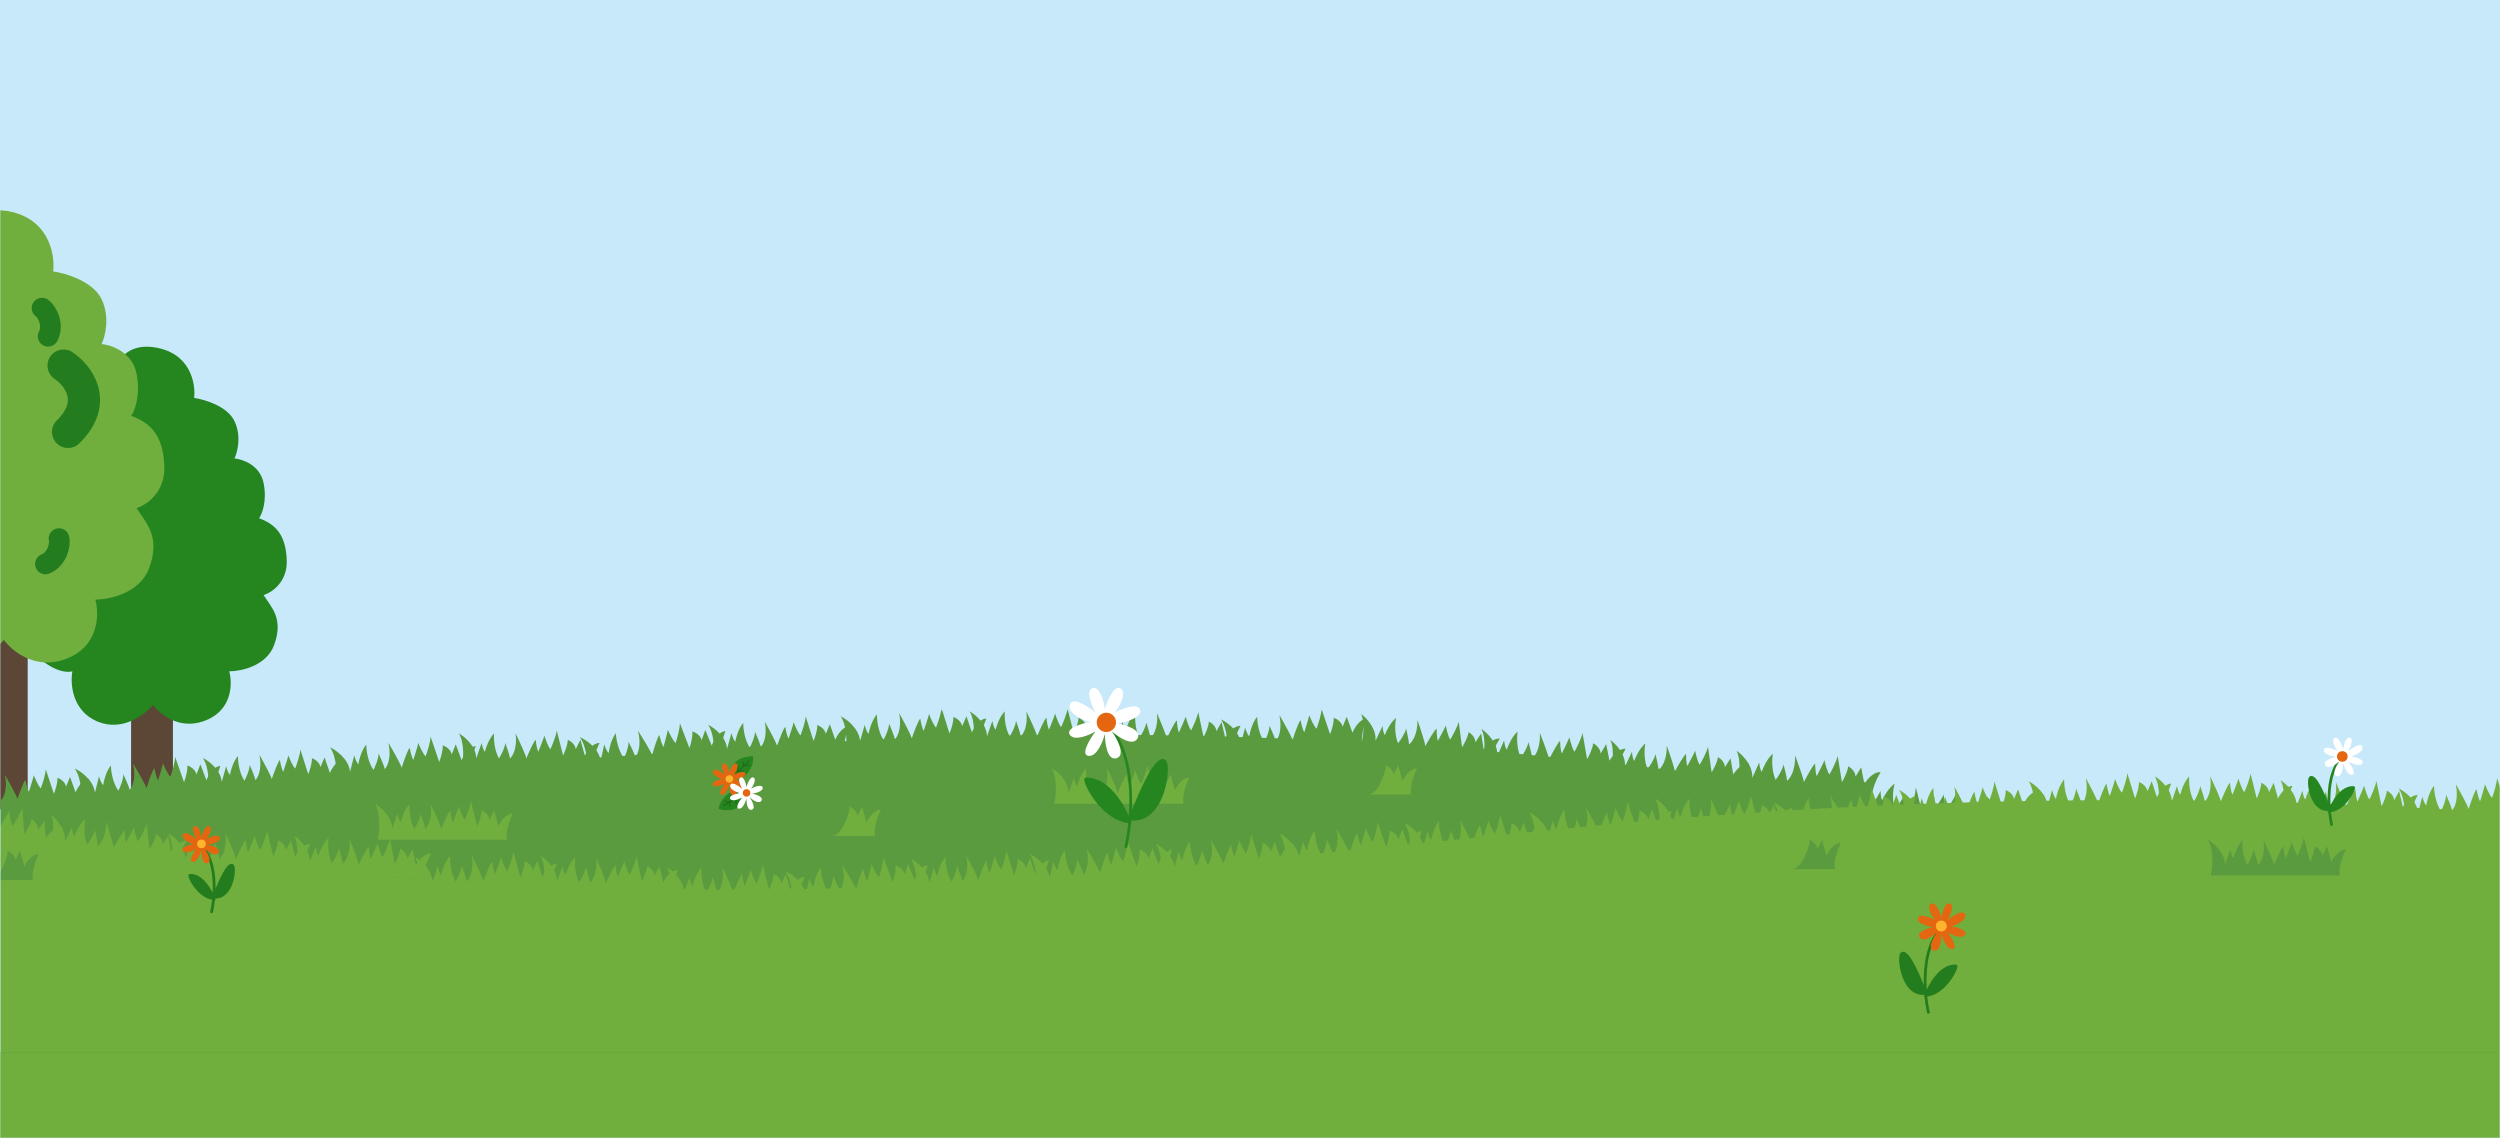 <svg width="905" height="412" viewBox="0 0 905 412" fill="none" xmlns="http://www.w3.org/2000/svg">
<rect x="0" y="0" width="905" height="412" fill="#333333" stroke="none"/>
<g clip-path="url(#clip0_595_5195)">
<rect y="-1" width="4480" height="414" fill="#C7E9FA"/>
<rect x="47.453" y="254.371" width="15.142" height="51.914" fill="#5C4636"/>
<path d="M73.523 261.13C64.654 264.158 57.751 258.426 55.407 255.181C52.433 258.786 44.213 265.023 35.128 261.13C26.043 257.236 25.394 247.43 26.206 243.014C24.223 243.645 18.581 243.122 11.875 235.984C5.169 228.845 10.703 220.031 14.309 216.516C11.965 215.615 7.008 211.649 5.927 202.997C4.845 194.344 11.785 189.117 15.39 187.584C14.218 186.232 12.362 181.798 14.309 174.876C16.255 167.954 22.51 166.044 25.394 165.953C24.223 164.151 22.582 158.923 25.394 152.434C28.206 145.945 36.12 144.142 39.725 144.052C39.364 137.202 41.996 123.935 55.407 125.666C68.818 127.396 70.909 138.644 70.278 144.052C74.064 144.593 82.284 147.026 84.879 152.434C87.475 157.842 85.961 163.7 84.879 165.953C87.854 166.224 94.127 168.387 95.424 174.876C96.722 181.366 94.884 186.052 93.802 187.584C99.48 189.748 103.536 193.263 103.806 202.996C104.023 210.784 98.309 214.533 95.424 215.434C98.399 220.031 102.725 224.087 99.21 233.55C96.398 241.121 87.223 243.014 82.987 243.014C84.068 246.799 84.609 257.344 73.523 261.13Z" fill="#25861F"/>
<mask id="mask0_595_5195" style="mask-type:alpha" maskUnits="userSpaceOnUse" x="0" y="76" width="61" height="218">
<rect y="76" width="60.627" height="217.591" fill="#D9D9D9"/>
</mask>
<g mask="url(#mask0_595_5195)">
<rect x="-8.151" y="230.68" width="18.176" height="62.317" fill="#5C4636"/>
<path d="M23.143 238.794C12.497 242.429 4.21 235.548 1.397 231.654C-2.173 235.981 -12.04 243.468 -22.946 238.794C-33.851 234.12 -34.63 222.349 -33.656 217.048C-36.037 217.805 -42.809 217.178 -50.859 208.609C-58.908 200.041 -52.265 189.46 -47.937 185.24C-50.75 184.158 -56.701 179.398 -57.999 169.012C-59.297 158.626 -50.967 152.351 -46.639 150.511C-48.046 148.889 -50.274 143.566 -47.937 135.257C-45.6 126.948 -38.092 124.654 -34.63 124.546C-36.036 122.382 -38.005 116.107 -34.63 108.317C-31.255 100.528 -21.756 98.364 -17.428 98.256C-17.861 90.033 -14.702 74.108 1.397 76.185C17.496 78.262 20.006 91.764 19.248 98.256C23.792 98.905 33.659 101.826 36.775 108.317C39.891 114.809 38.073 121.841 36.775 124.546C40.345 124.87 47.875 127.467 49.433 135.257C50.991 143.046 48.784 148.672 47.486 150.511C54.302 153.108 59.17 157.327 59.495 169.012C59.755 178.359 52.895 182.86 49.433 183.942C53.004 189.46 58.197 194.328 53.977 205.688C50.602 214.776 39.588 217.048 34.503 217.048C35.801 221.592 36.45 234.25 23.143 238.794Z" fill="#70AE3E"/>
<path d="M23.007 132.336C28.2 135.798 35.795 145.449 24.63 156.354" stroke="#237C1D" stroke-width="11.627" stroke-linecap="round"/>
<path d="M15.217 111.545C17.182 112.897 19.54 117.8 17.417 121.72" stroke="#237C1D" stroke-width="7.474" stroke-linecap="round"/>
<path d="M21.356 194.977C21.96 197.264 20.574 202.518 16.454 204.159" stroke="#237C1D" stroke-width="7.474" stroke-linecap="round"/>
</g>
<mask id="mask1_595_5195" style="mask-type:alpha" maskUnits="userSpaceOnUse" x="0" y="257" width="905" height="155">
<rect y="257" width="905" height="155" fill="#D9D9D9"/>
</mask>
<g mask="url(#mask1_595_5195)">
<mask id="mask2_595_5195" style="mask-type:alpha" maskUnits="userSpaceOnUse" x="0" y="251" width="4480" height="131">
<rect y="251" width="4480" height="131" fill="#D9D9D9"/>
</mask>
<g mask="url(#mask2_595_5195)">
<path d="M-170.398 301.445L274.507 270.202C418.768 260.071 563.731 268.151 705.973 294.251V294.251C863.951 323.238 1025.21 329.983 1185.06 314.291L1337.94 299.283C1462.19 287.085 1587.32 286.548 1711.67 297.681L1988.76 322.487C2103.66 332.773 2219.24 333.099 2334.2 323.46L2687.24 293.859C2789.76 285.263 2892.8 284.59 2995.43 291.848L3684.82 340.6C3782.22 347.487 3880 347.233 3977.36 339.839L4482.89 301.445L4482.89 381.445L-170.398 381.445L-170.398 301.445Z" fill="#5B9B40"/>
<path d="M351.019 257.5C353.25 261.412 352.579 267.728 351.965 270.397L399.823 270.397C399.026 267.789 400.885 263.014 401.914 260.952C399.404 260.952 397.316 263.989 396.586 265.507L394.992 259.801L393.299 263.206C393.1 261.364 391.29 260.169 390.411 259.801C390.411 261.643 389.282 264.372 388.717 265.507L386.427 256.445C386.227 258.325 384.816 261.735 384.136 263.206C383.379 262.477 382.36 259.642 381.945 258.315C381.825 258.967 380.434 262.454 379.753 264.117C379.236 263.196 378.907 260.856 378.807 259.801C378.13 260.262 376.268 264.5 375.421 266.562C375.421 265.718 372.831 260.169 371.537 257.5C372.214 262.832 370.458 265.763 369.495 266.562C369.495 265.833 368.366 262.518 367.802 260.952C367.602 262.908 366.191 265.507 365.511 266.562C363.758 263.493 363.585 259.242 363.718 257.5C361.806 259.571 360.73 262.774 360.431 264.117C359.834 263.656 359.385 261.815 359.236 260.952L357.294 266.562C357.214 262.112 353.077 258.667 351.019 257.5Z" fill="#5B9B40"/>
<path d="M166.134 265.5C168.365 269.412 167.695 275.728 167.08 278.397L214.938 278.397C214.141 275.789 216 271.014 217.03 268.952C214.52 268.952 212.431 271.989 211.701 273.507L210.107 267.801L208.414 271.206C208.215 269.364 206.406 268.169 205.526 267.801C205.526 269.643 204.397 272.372 203.833 273.507L201.542 264.445C201.343 266.325 199.932 269.735 199.251 271.206C198.494 270.477 197.475 267.642 197.06 266.315C196.94 266.967 195.549 270.454 194.869 272.117C194.351 271.196 194.022 268.856 193.923 267.801C193.245 268.262 191.383 272.5 190.536 274.562C190.536 273.718 187.947 268.169 186.652 265.5C187.329 270.832 185.573 273.763 184.61 274.562C184.61 273.833 183.481 270.518 182.917 268.952C182.718 270.908 181.307 273.507 180.626 274.562C178.873 271.493 178.7 267.242 178.833 265.5C176.921 267.571 175.845 270.774 175.546 272.117C174.949 271.656 174.501 269.815 174.351 268.952L172.409 274.562C172.329 270.112 168.193 266.667 166.134 265.5Z" fill="#5B9B40"/>
<path d="M256.374 262.401C258.842 266.179 258.561 272.522 258.113 275.221L305.886 272.492C304.93 269.934 306.492 265.061 307.393 262.944C304.887 263.087 302.99 266.237 302.354 267.795L300.412 262.19L298.931 265.685C298.619 263.858 296.739 262.768 295.838 262.451C295.952 264.289 294.993 267.078 294.499 268.243L291.655 259.328C291.572 261.216 290.373 264.701 289.784 266.207C288.984 265.523 287.792 262.751 287.296 261.45C287.217 262.108 286.043 265.669 285.466 267.367C284.892 266.477 284.42 264.16 284.256 263.113C283.608 263.611 282.009 267.948 281.291 270.055C281.239 269.212 278.313 263.821 276.856 261.23C277.86 266.514 276.287 269.54 275.375 270.393C275.33 269.665 274 266.421 273.34 264.889C273.261 266.854 272.013 269.528 271.398 270.62C269.46 267.657 269.026 263.423 269.051 261.676C267.27 263.853 266.393 267.111 266.177 268.469C265.552 268.043 264.992 266.231 264.789 265.378L263.196 271.088C262.842 266.651 258.501 263.448 256.374 262.401Z" fill="#5B9B40"/>
<path d="M73.448 274.401C75.916 278.179 75.635 284.522 75.186 287.221L122.959 284.492C122.003 281.934 123.566 277.061 124.466 274.944C121.961 275.087 120.063 278.237 119.427 279.795L117.485 274.19L116.005 277.685C115.692 275.858 113.813 274.768 112.912 274.451C113.025 276.289 112.066 279.078 111.573 280.243L108.728 271.328C108.645 273.216 107.446 276.701 106.857 278.207C106.057 277.523 104.865 274.751 104.369 273.45C104.29 274.108 103.116 277.669 102.539 279.367C101.965 278.477 101.493 276.16 101.329 275.113C100.681 275.611 99.083 279.948 98.364 282.055C98.312 281.212 95.386 275.821 93.929 273.23C94.933 278.514 93.361 281.54 92.448 282.393C92.404 281.665 91.073 278.421 90.413 276.889C90.335 278.854 89.086 281.528 88.472 282.62C86.533 279.657 86.099 275.423 86.124 273.676C84.343 275.853 83.466 279.111 83.251 280.469C82.626 280.043 82.065 278.231 81.863 277.378L80.269 283.088C79.916 278.651 75.574 275.448 73.448 274.401Z" fill="#5B9B40"/>
<path d="M304.339 259.278C306.869 263.195 306.544 269.749 306.066 272.536L355.451 269.955C354.477 267.307 356.118 262.279 357.06 260.096C354.47 260.231 352.492 263.477 351.826 265.083L349.85 259.282L348.301 262.886C347.988 260.997 346.051 259.861 345.122 259.529C345.229 261.429 344.223 264.306 343.707 265.508L340.816 256.28C340.719 258.23 339.462 261.826 338.845 263.38C338.021 262.669 336.805 259.798 336.299 258.452C336.214 259.131 334.981 262.804 334.376 264.556C333.788 263.634 333.312 261.238 333.148 260.154C332.476 260.666 330.801 265.14 330.047 267.313C329.998 266.442 327.003 260.856 325.512 258.172C326.521 263.637 324.879 266.756 323.932 267.633C323.889 266.881 322.532 263.521 321.858 261.935C321.766 263.965 320.462 266.722 319.821 267.847C317.833 264.776 317.408 260.398 317.443 258.593C315.591 260.834 314.667 264.197 314.437 265.598C313.793 265.155 313.224 263.28 313.019 262.397L311.341 268.29C311 263.703 306.531 260.371 304.339 259.278Z" fill="#5B9B40"/>
<path d="M119.483 270.524C122.112 274.38 121.956 280.939 121.549 283.737L170.853 279.983C169.811 277.358 171.323 272.293 172.208 270.088C169.623 270.285 167.728 273.577 167.104 275.199L164.98 269.446L163.523 273.086C163.162 271.205 161.197 270.115 160.26 269.805C160.415 271.702 159.484 274.603 158.998 275.816L155.871 266.66C155.825 268.612 154.66 272.236 154.083 273.804C153.242 273.113 151.952 270.272 151.412 268.938C151.344 269.619 150.206 273.321 149.646 275.087C149.034 274.179 148.498 271.794 148.306 270.715C147.647 271.243 146.087 275.755 145.389 277.946C145.318 277.076 142.18 271.563 140.62 268.915C141.769 274.354 140.208 277.512 139.284 278.41C139.222 277.66 137.779 274.333 137.065 272.764C137.025 274.795 135.791 277.583 135.179 278.723C133.114 275.699 132.576 271.333 132.566 269.528C130.771 271.812 129.934 275.196 129.739 276.602C129.085 276.175 128.467 274.313 128.24 273.436L126.714 279.367C126.255 274.79 121.702 271.565 119.483 270.524Z" fill="#5B9B40"/>
<path d="M209.887 266.837C212.653 270.603 212.733 277.163 212.426 279.973L261.566 274.581C260.431 271.992 261.759 266.879 262.565 264.647C259.988 264.929 258.213 268.283 257.648 269.924L255.318 264.245L253.993 267.931C253.565 266.063 251.562 265.04 250.614 264.761C250.837 266.652 250.01 269.582 249.569 270.81L246.115 261.764C246.139 263.716 245.105 267.377 244.585 268.964C243.719 268.301 242.328 265.504 241.74 264.189C241.697 264.872 240.692 268.61 240.196 270.393C239.552 269.506 238.93 267.141 238.699 266.069C238.06 266.618 236.663 271.18 236.044 273.392C235.942 272.525 232.608 267.12 230.954 264.525C232.298 269.923 230.851 273.131 229.959 274.06C229.871 273.311 228.309 270.035 227.539 268.49C227.572 270.521 226.439 273.349 225.869 274.508C223.696 271.555 223.002 267.21 222.926 265.406C221.214 267.748 220.499 271.158 220.356 272.57C219.686 272.165 219.002 270.325 218.744 269.456L217.431 275.434C216.809 270.875 212.142 267.803 209.887 266.837Z" fill="#5B9B40"/>
<path d="M27.051 278.195C29.719 282.026 29.628 288.587 29.25 291.388L78.513 287.176C77.446 284.561 78.906 279.482 79.77 277.269C77.186 277.49 75.325 280.799 74.717 282.427L72.535 276.694L71.115 280.347C70.735 278.469 68.759 277.398 67.819 277.097C67.993 278.992 67.091 281.901 66.617 283.119L63.399 273.993C63.372 275.945 62.244 279.58 61.683 281.153C60.834 280.47 59.516 277.641 58.963 276.312C58.902 276.994 57.801 280.706 57.258 282.477C56.638 281.575 56.077 279.195 55.874 278.118C55.221 278.652 53.706 283.179 53.03 285.375C52.95 284.507 49.758 279.023 48.171 276.389C49.375 281.818 47.845 284.99 46.93 285.897C46.861 285.147 45.384 281.834 44.654 280.271C44.635 282.303 43.429 285.102 42.829 286.248C40.733 283.243 40.152 278.882 40.123 277.077C38.351 279.378 37.548 282.769 37.368 284.178C36.709 283.756 36.073 281.901 35.837 281.025L34.37 286.971C33.866 282.398 29.28 279.215 27.051 278.195Z" fill="#5B9B40"/>
<path d="M-18.676 281.861C-16.171 285.617 -16.39 291.962 -16.812 294.665L30.933 291.502C29.952 288.952 31.466 284.065 32.346 281.94C29.842 282.106 27.975 285.274 27.355 286.837L25.358 281.25L23.911 284.758C23.581 282.934 21.691 281.861 20.787 281.553C20.918 283.39 19.987 286.188 19.505 287.357L16.573 278.468C16.508 280.356 15.344 283.852 14.77 285.364C13.963 284.687 12.744 281.926 12.235 280.63C12.162 281.288 11.023 284.859 10.463 286.562C9.88 285.678 9.386 283.366 9.211 282.32C8.568 282.824 7.012 287.175 6.315 289.288C6.255 288.446 3.275 283.082 1.793 280.505C2.849 285.779 1.306 288.819 0.403 289.68C0.351 288.953 -1.012 285.721 -1.687 284.195C-1.746 286.16 -2.968 288.846 -3.572 289.943C-5.54 286.998 -6.015 282.768 -6.007 281.021C-7.767 283.214 -8.612 286.48 -8.814 287.84C-9.443 287.42 -10.021 285.613 -10.232 284.762L-11.77 290.486C-12.166 286.053 -16.539 282.889 -18.676 281.861Z" fill="#5B9B40"/>
<path d="M766.042 295.49C767.763 299.635 766.3 305.825 765.353 308.403L812.856 314.002C812.394 311.32 814.843 306.798 816.124 304.872C813.633 304.578 811.177 307.348 810.26 308.769L809.399 302.92L807.289 306.1C807.323 304.25 805.678 302.851 804.851 302.384C804.619 304.211 803.154 306.788 802.45 307.849L801.32 298.586C800.885 300.428 799.054 303.649 798.193 305.028C797.534 304.216 796.88 301.283 796.636 299.918C796.435 300.551 794.614 303.85 793.728 305.42C793.331 304.445 793.3 302.085 793.334 301.026C792.604 301.404 790.22 305.393 789.119 307.34C789.226 306.502 787.356 300.692 786.408 297.891C786.407 303.262 784.294 305.966 783.237 306.647C783.329 305.923 782.627 302.501 782.265 300.88C781.82 302.799 780.091 305.213 779.283 306.18C777.93 302.93 778.295 298.69 778.647 296.976C776.487 298.808 775.015 301.861 774.549 303.159C774.014 302.632 773.802 300.752 773.762 299.878L771.127 305.219C771.609 300.793 767.938 296.889 766.042 295.49Z" fill="#5B9B40"/>
<path d="M856.006 302.975C857.978 307.014 856.899 313.277 856.113 315.904L903.877 318.784C903.251 316.133 905.416 311.479 906.577 309.483C904.072 309.332 901.791 312.237 900.963 313.708L899.743 307.918L897.833 311.214C897.753 309.364 896.025 308.062 895.171 307.642C895.051 309.48 893.747 312.136 893.11 313.235L891.413 304.053C891.092 305.917 889.462 309.236 888.687 310.662C887.979 309.889 887.146 306.998 886.818 305.649C886.656 306.293 885.042 309.69 884.254 311.308C883.797 310.358 883.621 308.003 883.59 306.944C882.884 307.363 880.75 311.481 879.771 313.487C879.826 312.645 877.602 306.951 876.483 304.209C876.813 309.571 874.87 312.391 873.857 313.131C873.904 312.403 872.993 309.027 872.531 307.43C872.205 309.37 870.628 311.879 869.881 312.891C868.33 309.723 868.434 305.47 868.68 303.739C866.637 305.691 865.355 308.823 864.97 310.145C864.403 309.649 864.076 307.785 863.982 306.914L861.68 312.396C861.889 307.951 857.984 304.263 856.006 302.975Z" fill="#5B9B40"/>
<path d="M673.351 281.481C674.812 285.717 672.968 291.812 671.864 294.331L718.936 302.645C718.641 299.941 721.365 295.567 722.764 293.718C720.295 293.282 717.672 295.906 716.669 297.272L716.171 291.384L713.867 294.438C714.016 292.592 712.461 291.102 711.664 290.588C711.319 292.398 709.697 294.887 708.93 295.905L708.375 286.594C707.827 288.408 705.8 291.518 704.855 292.846C704.247 291.997 703.775 289.032 703.616 287.655C703.376 288.276 701.354 291.464 700.373 292.98C700.036 291.985 700.152 289.627 700.251 288.572C699.499 288.907 696.873 292.752 695.654 294.633C695.812 293.803 694.305 287.895 693.531 285.045C693.198 290.407 690.922 292.985 689.825 293.603C689.961 292.887 689.472 289.43 689.211 287.792C688.648 289.681 686.773 291.992 685.906 292.911C684.757 289.589 685.384 285.377 685.841 283.687C683.572 285.392 681.914 288.355 681.368 289.624C680.867 289.067 680.771 287.178 680.786 286.304L677.824 291.484C678.58 287.094 675.157 282.986 673.351 281.481Z" fill="#5B9B40"/>
<path d="M900.503 310.498C902.888 314.498 902.324 321.037 901.744 323.806L951.193 322.901C950.316 320.221 952.14 315.251 953.161 313.102C950.568 313.149 948.472 316.326 947.748 317.909L945.985 312.044L944.305 315.593C944.062 313.695 942.168 312.494 941.251 312.13C941.289 314.033 940.178 316.875 939.618 318.058L937.066 308.738C936.899 310.684 935.511 314.234 934.838 315.767C934.04 315.028 932.929 312.118 932.474 310.755C932.363 311.431 930.997 315.06 930.328 316.791C929.774 315.849 929.387 313.438 929.262 312.35C928.572 312.838 926.734 317.253 925.901 319.399C925.884 318.527 923.095 312.843 921.703 310.11C922.511 315.606 920.757 318.667 919.778 319.511C919.763 318.758 918.529 315.355 917.914 313.747C917.748 315.772 916.343 318.484 915.662 319.587C913.788 316.449 913.523 312.06 913.624 310.258C911.691 312.434 910.645 315.764 910.363 317.156C909.736 316.692 909.236 314.798 909.064 313.909L907.171 319.742C906.998 315.147 902.654 311.665 900.503 310.498Z" fill="#5B9B40"/>
<path d="M719.018 288.283C720.617 292.631 718.841 298.965 717.753 301.589L766.565 309.259C766.203 306.471 768.925 301.899 770.331 299.961C767.771 299.559 765.116 302.321 764.109 303.752L763.47 297.678L761.154 300.878C761.27 298.969 759.631 297.459 758.797 296.944C758.479 298.821 756.855 301.425 756.084 302.491L755.314 292.882C754.786 294.767 752.757 298.019 751.809 299.41C751.162 298.545 750.613 295.49 750.419 294.071C750.185 294.717 748.163 298.05 747.181 299.637C746.812 298.615 746.882 296.176 746.962 295.084C746.192 295.445 743.559 299.469 742.339 301.436C742.485 300.575 740.804 294.501 739.944 291.571C739.713 297.118 737.415 299.826 736.295 300.486C736.421 299.743 735.843 296.181 735.538 294.494C734.997 296.457 733.108 298.881 732.232 299.848C730.974 296.437 731.533 292.074 731.97 290.318C729.661 292.124 728.01 295.218 727.474 296.54C726.944 295.975 726.805 294.025 726.802 293.121L723.851 298.531C724.539 293.98 720.916 289.803 719.018 288.283Z" fill="#5B9B40"/>
<path d="M809.302 301.938C811.573 305.999 810.823 312.521 810.164 315.274L859.621 315.671C858.821 312.969 860.785 308.049 861.867 305.927C859.273 305.906 857.088 309.027 856.319 310.59L854.724 304.681L852.943 308.184C852.754 306.28 850.895 305.03 849.989 304.643C849.972 306.545 848.781 309.357 848.188 310.525L845.902 301.141C845.679 303.082 844.191 306.595 843.474 308.108C842.698 307.349 841.67 304.411 841.253 303.036C841.124 303.709 839.655 307.301 838.937 309.013C838.41 308.058 838.091 305.637 837.998 304.546C837.294 305.016 835.331 309.381 834.438 311.504C834.446 310.632 831.819 304.877 830.505 302.108C831.157 307.623 829.316 310.637 828.314 311.455C828.32 310.702 827.184 307.267 826.614 305.644C826.391 307.664 824.91 310.338 824.197 311.422C822.413 308.237 822.272 303.842 822.425 302.043C820.43 304.168 819.29 307.468 818.969 308.853C818.356 308.373 817.909 306.466 817.763 305.573L815.705 311.354C815.663 306.755 811.419 303.16 809.302 301.938Z" fill="#5B9B40"/>
<path d="M628.665 271.784C630.616 275.996 629.365 282.446 628.496 285.144L677.785 289.077C677.195 286.325 679.534 281.56 680.776 279.521C678.191 279.315 675.771 282.271 674.885 283.774L673.749 277.767L671.703 281.134C671.662 279.221 669.904 277.842 669.03 277.391C668.867 279.287 667.463 282.005 666.781 283.128L665.225 273.607C664.853 275.526 663.098 278.923 662.266 280.381C661.551 279.568 660.753 276.565 660.443 275.164C660.262 275.826 658.52 279.303 657.672 280.959C657.22 279.968 657.089 277.532 657.08 276.437C656.342 276.856 654.048 281.068 652.993 283.121C653.068 282.252 650.893 276.325 649.796 273.47C650.021 279.016 647.952 281.891 646.89 282.634C646.954 281.884 646.086 278.377 645.643 276.718C645.265 278.716 643.581 281.277 642.787 282.307C641.253 279.003 641.452 274.61 641.744 272.827C639.59 274.803 638.199 278.013 637.772 279.371C637.197 278.848 636.899 276.915 636.821 276.014L634.324 281.632C634.636 277.043 630.681 273.154 628.665 271.784Z" fill="#5B9B40"/>
<path d="M582.959 267.895C584.762 272.007 583.423 278.223 582.529 280.818L630.135 285.534C629.619 282.861 631.977 278.294 633.22 276.345C630.723 276.098 628.323 278.912 627.435 280.351L626.456 274.518L624.41 277.737C624.407 275.886 622.735 274.519 621.899 274.067C621.703 275.898 620.29 278.502 619.608 279.575L618.292 270.335C617.894 272.185 616.128 275.439 615.295 276.834C614.619 276.035 613.907 273.114 613.635 271.754C613.447 272.391 611.692 275.722 610.839 277.309C610.421 276.342 610.343 273.982 610.356 272.923C609.634 273.314 607.33 277.347 606.269 279.314C606.359 278.475 604.373 272.7 603.368 269.917C603.475 275.287 601.416 278.03 600.374 278.73C600.451 278.005 599.681 274.597 599.286 272.983C598.88 274.909 597.2 277.355 596.411 278.337C594.993 275.112 595.274 270.866 595.591 269.147C593.468 271.018 592.058 274.098 591.618 275.404C591.072 274.888 590.822 273.012 590.765 272.139L588.237 277.527C588.631 273.094 584.882 269.258 582.959 267.895Z" fill="#5B9B40"/>
<path d="M536.283 263.87C538.282 268.063 537.104 274.525 536.265 277.232L585.595 280.651C584.975 277.906 587.259 273.116 588.479 271.065C585.892 270.885 583.505 273.866 582.635 275.379L581.432 269.384L579.425 272.772C579.361 270.86 577.588 269.498 576.71 269.057C576.568 270.954 575.194 273.688 574.525 274.817L572.862 265.313C572.512 267.236 570.794 270.65 569.98 272.117C569.256 271.312 568.423 268.317 568.098 266.92C567.924 267.583 566.222 271.079 565.392 272.743C564.929 271.757 564.771 269.322 564.749 268.228C564.016 268.654 561.769 272.89 560.738 274.954C560.803 274.084 558.561 268.18 557.432 265.336C557.72 270.88 555.683 273.776 554.629 274.531C554.685 273.78 553.777 270.282 553.316 268.628C552.96 270.63 551.306 273.208 550.523 274.246C548.952 270.958 549.102 266.564 549.373 264.778C547.242 266.776 545.887 270 545.475 271.363C544.895 270.846 544.575 268.916 544.487 268.016L542.053 273.659C542.314 269.067 538.315 265.22 536.283 263.87Z" fill="#5B9B40"/>
<path d="M398.334 257.474C400.409 261.465 399.491 267.752 398.772 270.396L446.595 272.14C445.902 269.505 447.947 264.801 449.057 262.778C446.549 262.687 444.342 265.645 443.553 267.135L442.185 261.376L440.359 264.716C440.232 262.869 438.471 261.608 437.606 261.209C437.534 263.049 436.299 265.735 435.69 266.849L433.757 257.71C433.484 259.581 431.94 262.938 431.202 264.382C430.475 263.626 429.568 260.756 429.205 259.415C429.06 260.063 427.533 263.497 426.787 265.133C426.306 264.194 426.069 261.844 426.011 260.786C425.317 261.222 423.289 265.389 422.362 267.418C422.395 266.575 420.025 260.936 418.836 258.222C419.304 263.574 417.433 266.439 416.44 267.202C416.468 266.474 415.471 263.121 414.968 261.535C414.692 263.483 413.18 266.028 412.459 267.057C410.828 263.927 410.822 259.673 411.023 257.937C409.031 259.937 407.83 263.098 407.479 264.429C406.9 263.947 406.524 262.091 406.409 261.223L404.248 266.758C404.343 262.309 400.345 258.715 398.334 257.474Z" fill="#5B9B40"/>
<path d="M492.738 258.492C494.501 262.619 493.102 268.824 492.182 271.41L539.739 276.559C539.25 273.881 541.652 269.336 542.914 267.398C540.42 267.128 537.992 269.921 537.09 271.351L536.169 265.51L534.091 268.71C534.107 266.859 532.448 265.477 531.616 265.017C531.402 266.846 529.964 269.437 529.271 270.504L528.047 261.253C527.631 263.099 525.832 266.337 524.985 267.724C524.318 266.919 523.634 263.992 523.376 262.629C523.181 263.264 521.394 266.58 520.525 268.158C520.117 267.188 520.062 264.827 520.085 263.768C519.359 264.153 517.016 268.164 515.936 270.122C516.033 269.283 514.104 263.491 513.127 260.699C513.182 266.07 511.096 268.794 510.047 269.484C510.131 268.76 509.394 265.345 509.015 263.728C508.59 265.65 506.886 268.081 506.087 269.056C504.702 265.818 505.024 261.575 505.358 259.858C503.217 261.71 501.776 264.777 501.324 266.079C500.783 265.558 500.551 263.68 500.503 262.806L497.922 268.172C498.359 263.742 494.648 259.872 492.738 258.492Z" fill="#5B9B40"/>
<path d="M442.003 260.405C444.619 264.269 444.44 270.828 444.024 273.625L493.34 270.027C492.308 267.399 493.836 262.338 494.729 260.136C492.143 260.325 490.237 263.611 489.608 265.23L487.503 259.471L486.034 263.106C485.68 261.224 483.718 260.128 482.782 259.815C482.931 261.712 481.989 264.61 481.5 265.822L478.404 256.656C478.351 258.608 477.174 262.229 476.592 263.795C475.753 263.101 474.472 260.256 473.937 258.92C473.867 259.601 472.716 263.299 472.15 265.063C471.541 264.153 471.013 261.767 470.825 260.688C470.164 261.213 468.588 265.72 467.883 267.909C467.815 267.039 464.696 261.516 463.146 258.863C464.276 264.306 462.704 267.458 461.776 268.354C461.717 267.603 460.285 264.272 459.577 262.701C459.53 264.732 458.287 267.516 457.671 268.654C455.616 265.623 455.093 261.256 455.089 259.451C453.286 261.729 452.437 265.11 452.238 266.516C451.585 266.086 450.974 264.223 450.75 263.345L449.204 269.271C448.761 264.692 444.218 261.453 442.003 260.405Z" fill="#5B9B40"/>
<path d="M-897.549 300.998L-462.437 269.764C-321.252 259.629 -179.35 267.708 -40.228 293.802V293.802C114.289 322.784 272.155 329.528 428.58 313.831L569.843 299.655C696.818 286.913 824.721 286.353 951.803 297.982L1207.14 321.348C1324.56 332.094 1442.71 332.434 1560.19 322.364L1891.25 293.99C1996.03 285.009 2101.35 284.307 2206.24 291.889L2867.48 339.689C2967.03 346.885 3066.98 346.619 3166.49 338.894L3654.62 300.998L4556 339.998L4556 380.998L3654.62 380.998L-897.549 380.998L-897.549 300.998Z" fill="#70AE3E"/>
<path d="M780.049 281.053C782.231 284.965 781.575 291.281 780.974 293.95L827.792 293.95C827.013 291.342 828.831 286.567 829.838 284.505C827.383 284.505 825.34 287.541 824.625 289.06L823.066 283.354L821.41 286.758C821.215 284.917 819.445 283.722 818.584 283.354C818.584 285.195 817.48 287.925 816.928 289.06L814.687 279.998C814.492 281.877 813.112 285.288 812.446 286.758C811.706 286.03 810.708 283.194 810.302 281.868C810.186 282.52 808.825 286.007 808.159 287.669C807.652 286.749 807.331 284.409 807.233 283.354C806.571 283.814 804.749 288.053 803.92 290.114C803.92 289.271 801.387 283.722 800.12 281.053C800.783 286.384 799.065 289.315 798.123 290.114C798.123 289.386 797.019 286.071 796.467 284.505C796.272 286.461 794.891 289.06 794.226 290.114C792.511 287.046 792.342 282.795 792.472 281.053C790.601 283.124 789.549 286.327 789.256 287.669C788.672 287.209 788.233 285.368 788.087 284.505L786.187 290.114C786.109 285.665 782.062 282.22 780.049 281.053Z" fill="#70AE3E"/>
<path d="M599.181 289.053C601.364 292.965 600.708 299.281 600.107 301.95L646.924 301.95C646.145 299.342 647.964 294.567 648.971 292.505C646.515 292.505 644.472 295.541 643.758 297.06L642.199 291.354L640.542 294.758C640.348 292.917 638.577 291.722 637.717 291.354C637.717 293.195 636.613 295.925 636.06 297.06L633.819 287.998C633.624 289.877 632.244 293.288 631.578 294.758C630.838 294.03 629.841 291.194 629.435 289.868C629.318 290.52 627.957 294.007 627.291 295.669C626.785 294.749 626.463 292.409 626.366 291.354C625.703 291.814 623.881 296.053 623.053 298.114C623.053 297.271 620.519 291.722 619.253 289.053C619.915 294.384 618.197 297.315 617.255 298.114C617.255 297.386 616.151 294.071 615.599 292.505C615.404 294.461 614.024 297.06 613.358 298.114C611.643 295.046 611.474 290.795 611.604 289.053C609.733 291.124 608.681 294.327 608.389 295.669C607.804 295.209 607.366 293.368 607.22 292.505L605.32 298.114C605.242 293.665 601.195 290.22 599.181 289.053Z" fill="#70AE3E"/>
<path d="M687.46 285.953C689.875 289.732 689.6 296.075 689.161 298.774L735.896 296.044C734.961 293.486 736.489 288.613 737.37 286.497C734.919 286.64 733.063 289.79 732.441 291.347L730.541 285.743L729.093 289.237C728.787 287.411 726.948 286.321 726.067 286.004C726.178 287.842 725.24 290.631 724.757 291.796L721.974 282.881C721.893 284.768 720.72 288.253 720.144 289.76C719.361 289.076 718.195 286.304 717.71 285.003C717.633 285.661 716.484 289.221 715.919 290.919C715.358 290.03 714.896 287.713 714.736 286.666C714.102 287.164 712.538 291.501 711.836 293.607C711.785 292.765 708.922 287.374 707.497 284.783C708.479 290.067 706.941 293.093 706.048 293.945C706.005 293.218 704.703 289.973 704.057 288.442C703.98 290.406 702.759 293.081 702.158 294.173C700.261 291.209 699.837 286.976 699.862 285.229C698.119 287.406 697.261 290.664 697.05 292.021C696.439 291.596 695.89 289.784 695.693 288.931L694.134 294.641C693.788 290.204 689.541 287.001 687.46 285.953Z" fill="#70AE3E"/>
<path d="M508.509 297.953C510.923 301.732 510.648 308.075 510.209 310.774L556.945 308.044C556.009 305.486 557.538 300.613 558.419 298.497C555.967 298.64 554.111 301.79 553.489 303.347L551.589 297.743L550.141 301.237C549.835 299.411 547.997 298.321 547.115 298.004C547.226 299.842 546.288 302.631 545.805 303.796L543.023 294.881C542.941 296.768 541.769 300.253 541.193 301.76C540.409 301.076 539.243 298.304 538.758 297.003C538.681 297.661 537.532 301.221 536.968 302.919C536.407 302.03 535.945 299.713 535.784 298.666C535.15 299.164 533.587 303.501 532.884 305.607C532.833 304.765 529.97 299.374 528.545 296.783C529.528 302.067 527.989 305.093 527.097 305.945C527.053 305.218 525.751 301.973 525.106 300.442C525.029 302.406 523.807 305.081 523.206 306.173C521.31 303.209 520.885 298.976 520.91 297.229C519.167 299.406 518.31 302.664 518.099 304.021C517.487 303.596 516.939 301.784 516.741 300.931L515.182 306.641C514.836 302.204 510.589 299.001 508.509 297.953Z" fill="#70AE3E"/>
<path d="M734.384 282.831C736.859 286.748 736.541 293.301 736.073 296.089L784.385 293.508C783.432 290.86 785.037 285.832 785.959 283.649C783.425 283.784 781.49 287.03 780.839 288.636L778.906 282.834L777.39 286.439C777.084 284.549 775.189 283.413 774.28 283.082C774.385 284.981 773.401 287.859 772.896 289.06L770.068 279.833C769.973 281.783 768.743 285.379 768.14 286.933C767.334 286.221 766.144 283.351 765.649 282.004C765.566 282.684 764.36 286.357 763.768 288.109C763.192 287.187 762.727 284.79 762.567 283.707C761.909 284.219 760.27 288.693 759.533 290.866C759.485 289.995 756.555 284.409 755.096 281.724C756.083 287.19 754.477 290.309 753.551 291.185C753.509 290.433 752.181 287.074 751.522 285.488C751.432 287.517 750.156 290.275 749.529 291.4C747.585 288.328 747.168 283.951 747.203 282.146C745.391 284.386 744.487 287.749 744.262 289.151C743.632 288.708 743.075 286.832 742.875 285.95L741.234 291.843C740.9 287.256 736.528 283.924 734.384 282.831Z" fill="#70AE3E"/>
<path d="M553.543 294.077C556.115 297.932 555.962 304.492 555.564 307.29L603.797 303.536C602.778 300.911 604.256 295.846 605.123 293.641C602.593 293.838 600.74 297.13 600.13 298.751L598.051 292.999L596.627 296.638C596.273 294.757 594.351 293.668 593.434 293.358C593.586 295.255 592.674 298.155 592.2 299.369L589.141 290.213C589.095 292.165 587.956 295.789 587.392 297.357C586.568 296.666 585.306 293.825 584.778 292.491C584.712 293.172 583.599 296.874 583.05 298.639C582.452 297.732 581.927 295.347 581.739 294.268C581.095 294.795 579.569 299.308 578.886 301.498C578.816 300.629 575.747 295.116 574.221 292.468C575.345 297.907 573.818 301.064 572.914 301.963C572.853 301.212 571.441 297.886 570.743 296.317C570.704 298.348 569.497 301.136 568.898 302.276C566.878 299.252 566.352 294.886 566.341 293.081C564.586 295.365 563.767 298.749 563.577 300.155C562.936 299.728 562.332 297.866 562.11 296.989L560.617 302.92C560.168 298.343 555.714 295.117 553.543 294.077Z" fill="#70AE3E"/>
<path d="M641.983 290.39C644.689 294.155 644.767 300.716 644.467 303.526L692.539 298.133C691.428 295.545 692.728 290.432 693.517 288.199C690.996 288.482 689.259 291.835 688.706 293.477L686.427 287.798L685.131 291.484C684.712 289.616 682.752 288.592 681.825 288.314C682.044 290.205 681.234 293.135 680.802 294.363L677.424 285.317C677.447 287.269 676.435 290.93 675.927 292.516C675.08 291.853 673.719 289.057 673.144 287.742C673.101 288.425 672.119 292.162 671.633 293.946C671.003 293.059 670.395 290.693 670.169 289.622C669.544 290.17 668.177 294.732 667.572 296.945C667.471 296.078 664.21 290.672 662.592 288.078C663.907 293.476 662.491 296.683 661.619 297.612C661.532 296.864 660.004 293.588 659.251 292.043C659.284 294.074 658.175 296.901 657.617 298.061C655.491 295.108 654.812 290.762 654.739 288.959C653.064 291.301 652.364 294.711 652.224 296.123C651.569 295.718 650.9 293.878 650.647 293.008L649.363 298.987C648.754 294.428 644.189 291.356 641.983 290.39Z" fill="#70AE3E"/>
<path d="M463.12 301.748C465.731 305.579 465.642 312.139 465.271 314.941L513.465 310.729C512.42 308.114 513.849 303.034 514.694 300.822C512.166 301.043 510.345 304.352 509.751 305.979L507.616 300.246L506.227 303.9C505.856 302.022 503.922 300.951 503.002 300.65C503.173 302.545 502.29 305.454 501.827 306.672L498.679 297.546C498.653 299.498 497.549 303.133 497 304.706C496.17 304.023 494.88 301.194 494.339 299.865C494.279 300.547 493.202 304.259 492.671 306.03C492.064 305.128 491.516 302.748 491.318 301.671C490.678 302.204 489.196 306.731 488.535 308.928C488.457 308.059 485.334 302.575 483.782 299.942C484.959 305.371 483.463 308.542 482.568 309.45C482.5 308.699 481.055 305.387 480.341 303.824C480.323 305.855 479.143 308.655 478.556 309.8C476.505 306.796 475.937 302.435 475.909 300.63C474.175 302.931 473.389 306.322 473.213 307.73C472.569 307.309 471.946 305.453 471.716 304.578L470.281 310.524C469.787 305.95 465.302 302.768 463.12 301.748Z" fill="#70AE3E"/>
<path d="M418.387 305.414C420.837 309.169 420.623 315.515 420.21 318.218L466.917 315.054C465.957 312.505 467.439 307.618 468.299 305.493C465.85 305.659 464.024 308.826 463.417 310.389L461.463 304.803L460.048 308.311C459.725 306.487 457.876 305.414 456.992 305.106C457.12 306.942 456.209 309.74 455.737 310.91L452.869 302.021C452.806 303.909 451.667 307.405 451.105 308.917C450.316 308.239 449.123 305.478 448.626 304.182C448.555 304.841 447.44 308.412 446.892 310.115C446.322 309.231 445.838 306.918 445.667 305.873C445.039 306.377 443.516 310.728 442.834 312.841C442.775 311.999 439.861 306.634 438.411 304.057C439.444 309.332 437.934 312.372 437.05 313.233C437 312.506 435.667 309.273 435.007 307.748C434.949 309.713 433.753 312.399 433.162 313.496C431.237 310.551 430.772 306.321 430.78 304.574C429.058 306.767 428.232 310.033 428.034 311.392C427.419 310.973 426.853 309.165 426.647 308.314L425.143 314.039C424.755 309.606 420.477 306.441 418.387 305.414Z" fill="#70AE3E"/>
<path d="M372.698 309.108C375.35 312.911 375.334 319.472 374.994 322.277L423.138 317.552C422.065 314.949 423.438 309.854 424.258 307.633C421.733 307.881 419.949 311.209 419.372 312.843L417.175 307.133L415.826 310.801C415.434 308.927 413.489 307.876 412.566 307.585C412.758 309.479 411.907 312.397 411.457 313.62L408.208 304.527C408.204 306.48 407.14 310.126 406.608 311.705C405.771 311.031 404.45 308.216 403.894 306.893C403.842 307.575 402.806 311.299 402.294 313.075C401.677 312.179 401.103 309.806 400.893 308.731C400.26 309.271 398.828 313.814 398.191 316.017C398.103 315.149 394.919 309.699 393.339 307.082C394.576 312.498 393.114 315.686 392.229 316.602C392.153 315.853 390.672 312.556 389.941 311.001C389.945 313.032 388.796 315.844 388.221 316.996C386.138 314.013 385.521 309.659 385.473 307.854C383.765 310.173 383.017 313.573 382.856 314.983C382.207 314.568 381.564 312.719 381.324 311.847L379.955 317.807C379.411 313.239 374.891 310.105 372.698 309.108Z" fill="#70AE3E"/>
<path d="M241.51 314.053C243.693 317.965 243.037 324.281 242.436 326.95L289.254 326.95C288.474 324.342 290.293 319.567 291.3 317.505C288.844 317.505 286.801 320.541 286.087 322.06L284.528 316.354L282.871 319.758C282.677 317.917 280.907 316.722 280.046 316.354C280.046 318.195 278.942 320.925 278.389 322.06L276.148 312.998C275.954 314.877 274.573 318.288 273.907 319.758C273.167 319.03 272.17 316.194 271.764 314.868C271.647 315.52 270.286 319.007 269.62 320.669C269.114 319.749 268.792 317.409 268.695 316.354C268.032 316.814 266.21 321.053 265.382 323.114C265.382 322.271 262.849 316.722 261.582 314.053C262.244 319.384 260.526 322.315 259.584 323.114C259.584 322.386 258.48 319.071 257.928 317.505C257.733 319.461 256.353 322.06 255.687 323.114C253.972 320.046 253.803 315.795 253.933 314.053C252.062 316.124 251.01 319.327 250.718 320.669C250.133 320.209 249.695 318.368 249.549 317.505L247.649 323.114C247.571 318.665 243.524 315.22 241.51 314.053Z" fill="#70AE3E"/>
<path d="M329.79 310.953C332.204 314.732 331.93 321.075 331.49 323.774L378.226 321.044C377.291 318.486 378.819 313.613 379.7 311.497C377.249 311.64 375.392 314.79 374.77 316.347L372.871 310.743L371.422 314.237C371.117 312.411 369.278 311.321 368.397 311.004C368.507 312.842 367.569 315.631 367.086 316.796L364.304 307.881C364.223 309.768 363.05 313.253 362.474 314.76C361.691 314.076 360.525 311.304 360.04 310.003C359.962 310.661 358.814 314.221 358.249 315.919C357.688 315.03 357.226 312.713 357.065 311.666C356.432 312.164 354.868 316.501 354.165 318.607C354.114 317.765 351.252 312.374 349.826 309.783C350.809 315.067 349.27 318.093 348.378 318.945C348.334 318.218 347.032 314.973 346.387 313.442C346.31 315.406 345.089 318.081 344.487 319.173C342.591 316.209 342.166 311.976 342.191 310.229C340.448 312.406 339.591 315.664 339.38 317.021C338.768 316.596 338.22 314.784 338.022 313.931L336.463 319.641C336.118 315.204 331.87 312.001 329.79 310.953Z" fill="#70AE3E"/>
<path d="M284.312 315.39C287.019 319.155 287.096 325.716 286.797 328.526L334.869 323.133C333.758 320.545 335.058 315.432 335.846 313.199C333.325 313.482 331.589 316.835 331.035 318.477L328.756 312.798L327.46 316.484C327.041 314.616 325.082 313.592 324.154 313.314C324.373 315.205 323.564 318.135 323.132 319.363L319.753 310.317C319.777 312.269 318.765 315.93 318.256 317.516C317.409 316.853 316.048 314.057 315.474 312.742C315.431 313.425 314.448 317.162 313.962 318.946C313.333 318.059 312.724 315.693 312.499 314.622C311.873 315.17 310.506 319.732 309.901 321.945C309.801 321.078 306.54 315.672 304.922 313.078C306.236 318.476 304.821 321.683 303.949 322.612C303.862 321.864 302.334 318.588 301.581 317.043C301.613 319.074 300.505 321.901 299.947 323.061C297.821 320.108 297.142 315.762 297.068 313.959C295.394 316.301 294.694 319.711 294.554 321.123C293.899 320.718 293.229 318.878 292.977 318.008L291.693 323.987C291.084 319.428 286.519 316.356 284.312 315.39Z" fill="#70AE3E"/>
<path d="M195.781 309.857C197.822 313.842 196.941 320.132 196.245 322.778L243.034 324.4C242.348 321.766 244.336 317.057 245.416 315.031C242.962 314.946 240.812 317.91 240.044 319.402L238.69 313.647L236.913 316.991C236.784 315.144 235.058 313.888 234.211 313.491C234.145 315.331 232.944 318.021 232.351 319.136L230.436 310.002C230.174 311.874 228.672 315.234 227.954 316.681C227.24 315.927 226.345 313.059 225.987 311.719C225.847 312.367 224.362 315.805 223.637 317.443C223.164 316.505 222.926 314.156 222.866 313.098C222.188 313.535 220.215 317.708 219.314 319.74C219.344 318.896 217.011 313.263 215.84 310.552C216.312 315.903 214.49 318.773 213.52 319.539C213.546 318.811 212.561 315.46 212.065 313.875C211.801 315.824 210.328 318.373 209.625 319.404C208.021 316.278 208.004 312.024 208.196 310.287C206.253 312.292 205.087 315.457 204.746 316.788C204.179 316.308 203.806 314.453 203.691 313.585L201.592 319.125C201.673 314.676 197.752 311.093 195.781 309.857Z" fill="#70AE3E"/>
<path d="M18.543 295.047C20.226 299.191 18.795 305.382 17.869 307.959L64.34 313.559C63.888 310.877 66.283 306.354 67.537 304.428C65.1 304.135 62.697 306.904 61.8 308.326L60.958 302.476L58.893 305.657C58.927 303.806 57.318 302.408 56.509 301.94C56.282 303.768 54.848 306.345 54.16 307.405L53.055 298.143C52.629 299.985 50.838 303.205 49.996 304.585C49.351 303.773 48.711 300.84 48.472 299.474C48.275 300.108 46.494 303.406 45.628 304.976C45.239 304.002 45.208 301.641 45.242 300.583C44.527 300.96 42.195 304.949 41.119 306.897C41.223 306.059 39.394 300.248 38.466 297.448C38.465 302.819 36.398 305.523 35.364 306.203C35.454 305.48 34.768 302.058 34.413 300.437C33.978 302.355 32.287 304.77 31.496 305.737C30.173 302.486 30.53 298.246 30.874 296.533C28.761 298.365 27.321 301.418 26.865 302.716C26.342 302.189 26.134 300.309 26.096 299.435L23.517 304.776C23.989 300.35 20.398 296.446 18.543 295.047Z" fill="#70AE3E"/>
<path d="M106.552 302.529C108.481 306.568 107.425 312.832 106.656 315.458L153.382 318.339C152.77 315.688 154.889 311.033 156.024 309.038C153.574 308.887 151.342 311.792 150.532 313.263L149.339 307.473L147.47 310.768C147.392 308.919 145.701 307.617 144.866 307.197C144.749 309.034 143.473 311.691 142.85 312.789L141.189 303.608C140.875 305.471 139.281 308.79 138.523 310.217C137.83 309.444 137.015 306.553 136.694 305.204C136.536 305.848 134.957 309.244 134.186 310.862C133.739 309.912 133.567 307.557 133.537 306.499C132.846 306.917 130.759 311.035 129.801 313.042C129.855 312.2 127.679 306.506 126.584 303.764C126.907 309.126 125.006 311.946 124.015 312.685C124.061 311.958 123.17 308.582 122.718 306.985C122.399 308.925 120.857 311.434 120.125 312.445C118.609 309.277 118.71 305.024 118.95 303.294C116.952 305.246 115.698 308.377 115.321 309.699C114.767 309.204 114.446 307.339 114.355 306.469L112.102 311.951C112.307 307.505 108.487 303.818 106.552 302.529Z" fill="#70AE3E"/>
<path d="M150.082 310.053C152.415 314.053 151.863 320.592 151.296 323.361L199.67 322.455C198.813 319.775 200.596 314.806 201.596 312.656C199.059 312.704 197.008 315.881 196.3 317.463L194.576 311.598L192.932 315.148C192.694 313.249 190.841 312.048 189.945 311.685C189.981 313.587 188.895 316.429 188.347 317.612L185.851 308.293C185.687 310.238 184.329 313.789 183.67 315.321C182.89 314.583 181.803 311.672 181.358 310.31C181.25 310.986 179.913 314.615 179.259 316.345C178.717 315.404 178.338 312.993 178.216 311.905C177.541 312.393 175.743 316.808 174.928 318.954C174.911 318.082 172.183 312.398 170.821 309.664C171.612 315.16 169.895 318.222 168.938 319.066C168.923 318.313 167.716 314.91 167.114 313.302C166.952 315.327 165.578 318.039 164.911 319.141C163.078 316.004 162.818 311.615 162.918 309.812C161.026 311.989 160.003 315.318 159.728 316.711C159.114 316.247 158.625 314.353 158.456 313.464L156.605 319.297C156.436 314.701 152.186 311.219 150.082 310.053Z" fill="#70AE3E"/>
<path d="M-27.46 287.838C-25.895 292.185 -27.633 298.52 -28.697 301.144L19.054 308.814C18.7 306.026 21.363 301.453 22.739 299.516C20.234 299.113 17.637 301.876 16.651 303.307L16.027 297.232L13.761 300.433C13.874 298.523 12.271 297.014 11.455 296.498C11.144 298.376 9.556 300.979 8.801 302.046L8.048 292.437C7.531 294.322 5.546 297.574 4.619 298.965C3.987 298.1 3.449 295.045 3.259 293.625C3.03 294.271 1.052 297.605 0.092 299.191C-0.269 298.169 -0.201 295.73 -0.122 294.639C-0.876 294.999 -3.451 299.024 -4.645 300.991C-4.502 300.13 -6.147 294.056 -6.988 291.126C-7.214 296.672 -9.462 299.38 -10.558 300.041C-10.434 299.298 -11 295.736 -11.298 294.048C-11.828 296.011 -13.675 298.436 -14.533 299.403C-15.763 295.992 -15.216 291.628 -14.789 289.873C-17.047 291.679 -18.662 294.773 -19.188 296.094C-19.706 295.529 -19.842 293.58 -19.845 292.675L-22.732 298.086C-22.058 293.535 -25.603 289.357 -27.46 287.838Z" fill="#70AE3E"/>
<path d="M60.862 301.492C63.083 305.554 62.35 312.075 61.706 314.828L110.087 315.225C109.304 312.523 111.226 307.604 112.284 305.482C109.747 305.461 107.609 308.582 106.857 310.145L105.296 304.235L103.555 307.739C103.369 305.835 101.551 304.584 100.665 304.197C100.648 306.1 99.483 308.911 98.903 310.079L96.666 300.696C96.448 302.637 94.992 306.149 94.291 307.663C93.532 306.904 92.527 303.965 92.119 302.591C91.992 303.264 90.556 306.856 89.853 308.568C89.337 307.613 89.026 305.192 88.934 304.101C88.246 304.571 86.326 308.936 85.452 311.059C85.459 310.187 82.89 304.431 81.604 301.663C82.242 307.178 80.441 310.192 79.46 311.01C79.467 310.257 78.355 306.822 77.798 305.199C77.579 307.219 76.13 309.893 75.433 310.977C73.688 307.791 73.55 303.397 73.7 301.598C71.748 303.722 70.633 307.023 70.319 308.408C69.719 307.927 69.282 306.021 69.139 305.128L67.126 310.909C67.084 306.31 62.933 302.715 60.862 301.492Z" fill="#70AE3E"/>
<path d="M825.587 282.474C827.617 286.465 826.719 292.752 826.016 295.396L872.8 297.14C872.121 294.505 874.122 289.801 875.208 287.778C872.754 287.687 870.596 290.645 869.824 292.135L868.485 286.376L866.699 289.716C866.575 287.869 864.852 286.608 864.006 286.209C863.936 288.049 862.727 290.735 862.132 291.849L860.241 282.71C859.974 284.581 858.463 287.938 857.741 289.382C857.029 288.626 856.142 285.756 855.787 284.415C855.646 285.063 854.152 288.497 853.422 290.133C852.951 289.194 852.72 286.844 852.663 285.786C851.984 286.222 850 290.389 849.093 292.418C849.125 291.575 846.807 285.936 845.644 283.222C846.101 288.574 844.272 291.439 843.3 292.202C843.328 291.474 842.352 288.121 841.86 286.535C841.59 288.483 840.111 291.028 839.405 292.057C837.809 288.927 837.804 284.673 838.001 282.937C836.052 284.937 834.877 288.098 834.533 289.429C833.967 288.947 833.6 287.091 833.487 286.223L831.372 291.758C831.466 287.309 827.554 283.715 825.587 282.474Z" fill="#70AE3E"/>
<path d="M868.307 285.405C870.866 289.269 870.691 295.828 870.284 298.625L918.529 295.027C917.519 292.399 919.014 287.338 919.888 285.136C917.358 285.325 915.494 288.611 914.878 290.23L912.818 284.471L911.382 288.106C911.035 286.224 909.116 285.128 908.2 284.815C908.346 286.712 907.425 289.61 906.946 290.822L903.917 281.656C903.866 283.608 902.714 287.229 902.144 288.795C901.323 288.101 900.071 285.256 899.547 283.92C899.479 284.601 898.353 288.299 897.799 290.063C897.204 289.153 896.687 286.767 896.503 285.688C895.856 286.213 894.315 290.72 893.625 292.909C893.558 292.039 890.507 286.516 888.99 283.863C890.096 289.306 888.558 292.458 887.651 293.354C887.593 292.603 886.192 289.272 885.499 287.701C885.453 289.732 884.237 292.516 883.635 293.654C881.624 290.623 881.113 286.256 881.109 284.451C879.345 286.729 878.515 290.11 878.32 291.516C877.681 291.086 877.083 289.223 876.864 288.345L875.351 294.271C874.918 289.692 870.474 286.453 868.307 285.405Z" fill="#70AE3E"/>
<path d="M799.354 304.053C801.537 307.965 800.881 314.281 800.28 316.95L847.098 316.95C846.318 314.342 848.137 309.567 849.144 307.505C846.689 307.505 844.646 310.541 843.931 312.06L842.372 306.354L840.716 309.758C840.521 307.917 838.751 306.722 837.89 306.354C837.89 308.195 836.786 310.925 836.234 312.06L833.993 302.998C833.798 304.877 832.418 308.288 831.752 309.758C831.011 309.03 830.014 306.194 829.608 304.868C829.491 305.52 828.13 309.007 827.465 310.669C826.958 309.749 826.636 307.409 826.539 306.354C825.876 306.814 824.054 311.053 823.226 313.114C823.226 312.271 820.693 306.722 819.426 304.053C820.089 309.384 818.371 312.315 817.429 313.114C817.429 312.386 816.324 309.071 815.772 307.505C815.577 309.461 814.197 312.06 813.531 313.114C811.816 310.046 811.648 305.795 811.777 304.053C809.907 306.124 808.854 309.327 808.562 310.669C807.978 310.209 807.539 308.368 807.393 307.505L805.493 313.114C805.415 308.665 801.368 305.22 799.354 304.053Z" fill="#5B9B40"/>
<path d="M2.766 307.998C2.766 309.839 1.662 312.569 1.109 313.704C0.592 315.151 -1.029 318.156 -3.373 318.594L11.973 318.594C11.194 315.986 13.013 311.21 14.02 309.149C11.564 309.149 9.521 312.185 8.807 313.704L7.248 307.998L5.591 311.402C5.397 309.561 3.627 308.366 2.766 307.998Z" fill="#5B9B40"/>
<path d="M655.109 303.998C655.109 305.839 654.004 308.569 653.452 309.704C652.935 311.151 651.314 314.156 648.97 314.594L664.316 314.594C663.537 311.986 665.356 307.21 666.362 305.149C663.907 305.149 661.864 308.185 661.15 309.704L659.591 303.998L657.934 307.402C657.739 305.561 655.969 304.366 655.109 303.998Z" fill="#5B9B40"/>
<path d="M307.599 291.998C307.599 293.839 306.495 296.569 305.942 297.704C305.425 299.151 303.804 302.156 301.46 302.594L316.806 302.594C316.027 299.986 317.846 295.21 318.853 293.149C316.397 293.149 314.354 296.185 313.64 297.704L312.081 291.998L310.424 295.402C310.23 293.561 308.46 292.366 307.599 291.998Z" fill="#70AE3E"/>
<path d="M501.676 276.998C501.676 278.839 500.572 281.569 500.02 282.704C499.502 284.151 497.882 287.156 495.538 287.594L510.884 287.594C510.104 284.986 511.923 280.21 512.93 278.149C510.474 278.149 508.432 281.185 507.717 282.704L506.158 276.998L504.502 280.402C504.307 278.561 502.537 277.366 501.676 276.998Z" fill="#70AE3E"/>
<path d="M380.717 278.053C382.9 281.965 382.244 288.281 381.643 290.95L428.461 290.95C427.681 288.342 429.5 283.567 430.507 281.505C428.051 281.505 426.008 284.541 425.294 286.06L423.735 280.354L422.079 283.758C421.884 281.917 420.114 280.722 419.253 280.354C419.253 282.195 418.149 284.925 417.597 286.06L415.355 276.998C415.161 278.877 413.78 282.288 413.114 283.758C412.374 283.03 411.377 280.194 410.971 278.868C410.854 279.52 409.493 283.007 408.827 284.669C408.321 283.749 407.999 281.409 407.902 280.354C407.239 280.814 405.417 285.053 404.589 287.114C404.589 286.271 402.056 280.722 400.789 278.053C401.451 283.384 399.733 286.315 398.792 287.114C398.792 286.386 397.687 283.071 397.135 281.505C396.94 283.461 395.56 286.06 394.894 287.114C393.179 284.046 393.01 279.795 393.14 278.053C391.27 280.124 390.217 283.327 389.925 284.669C389.34 284.209 388.902 282.368 388.756 281.505L386.856 287.114C386.778 282.665 382.731 279.22 380.717 278.053Z" fill="#70AE3E"/>
<path d="M135.834 291.053C138.017 294.965 137.361 301.281 136.76 303.95L183.578 303.95C182.798 301.342 184.617 296.567 185.624 294.505C183.168 294.505 181.126 297.541 180.411 299.06L178.852 293.354L177.196 296.758C177.001 294.917 175.231 293.722 174.37 293.354C174.37 295.195 173.266 297.925 172.714 299.06L170.473 289.998C170.278 291.877 168.897 295.288 168.232 296.758C167.491 296.03 166.494 293.194 166.088 291.868C165.971 292.52 164.61 296.007 163.945 297.669C163.438 296.749 163.116 294.409 163.019 293.354C162.356 293.814 160.534 298.053 159.706 300.114C159.706 299.271 157.173 293.722 155.906 291.053C156.569 296.384 154.851 299.315 153.909 300.114C153.909 299.386 152.804 296.071 152.252 294.505C152.057 296.461 150.677 299.06 150.011 300.114C148.296 297.046 148.128 292.795 148.257 291.053C146.387 293.124 145.334 296.327 145.042 297.669C144.457 297.209 144.019 295.368 143.873 294.505L141.973 300.114C141.895 295.665 137.848 292.22 135.834 291.053Z" fill="#70AE3E"/>
</g>
<rect y="381" width="4480" height="31" fill="#70AE3E"/>
</g>
<path d="M272.372 274.001C269.309 273.954 263.721 275.33 265.87 281.21C269.262 283.33 272.937 277.252 272.372 274.001Z" fill="#25861F" stroke="#25861F" stroke-width="0.423"/>
<path d="M271.186 275.414L269.207 277.393M265.956 280.644L266.804 279.796M268.924 275.838C269.16 276.215 269.461 277.138 268.783 277.817M268.783 277.817L269.207 277.393M268.783 277.817L267.087 279.513M267.087 277.393C267.228 277.911 267.37 279.117 266.804 279.796M266.804 279.796L267.087 279.513M271.186 277.11C270.903 277.016 270.112 276.941 269.207 277.393M269.207 279.23C268.924 279.089 268.105 278.948 267.087 279.513" stroke="#1F6B19" stroke-width="0.423" stroke-linecap="round"/>
<path d="M260.39 292.682C263.336 293.52 269.089 293.638 268.536 287.402C265.808 284.476 260.685 289.396 260.39 292.682Z" fill="#25861F" stroke="#25861F" stroke-width="0.423"/>
<path d="M261.902 291.625L264.325 290.226M268.307 287.927L267.268 288.527M264.196 291.801C264.066 291.376 264.013 290.406 264.844 289.926M264.844 289.926L264.325 290.226M264.844 289.926L266.922 288.726M266.373 290.774C266.371 290.237 266.546 289.036 267.268 288.527M267.268 288.527L266.922 288.726M262.341 289.987C262.589 290.151 263.334 290.428 264.325 290.226M264.801 288.451C265.037 288.66 265.792 289.009 266.922 288.726" stroke="#1F6B19" stroke-width="0.423" stroke-linecap="round"/>
<path d="M261.835 276.399C260.746 276.866 261.77 279.317 262.419 280.483C261.187 279.446 258.607 277.722 258.14 279.122C257.673 280.522 260.149 281.65 261.446 282.039C260.02 282.299 257.362 283.09 258.14 284.179C258.918 285.268 261.316 284.244 262.419 283.595C261.446 284.892 259.851 287.524 261.252 287.679C262.652 287.835 263.65 285.281 263.974 283.984C263.974 285.54 264.363 288.535 265.919 288.068C267.475 287.602 266.049 284.892 265.141 283.595C266.243 284.568 268.642 286.162 269.42 284.762C270.198 283.362 267.41 282.493 265.919 282.234C267.086 282.234 270.392 281.261 269.809 279.9C269.342 278.811 266.762 279.835 265.53 280.483C266.114 280.095 267.864 276.983 266.503 276.399C265.414 275.933 264.363 278.539 263.974 279.9C263.974 279.317 263.197 275.816 261.835 276.399Z" fill="#E56610"/>
<circle cx="264.029" cy="281.975" r="1.361" fill="#FFB42E"/>
<path d="M268.059 281.456C266.97 281.923 267.994 284.373 268.642 285.54C267.41 284.503 264.83 282.778 264.363 284.179C263.897 285.579 266.373 286.707 267.67 287.096C266.243 287.355 263.585 288.146 264.363 289.235C265.141 290.324 267.54 289.3 268.642 288.652C267.67 289.948 266.075 292.58 267.475 292.736C268.876 292.892 269.874 290.337 270.198 289.041C270.198 290.597 270.587 293.592 272.143 293.125C273.699 292.658 272.273 289.948 271.365 288.652C272.467 289.624 274.866 291.219 275.644 289.819C276.422 288.419 273.634 287.55 272.143 287.29C273.31 287.29 276.616 286.318 276.033 284.957C275.566 283.868 272.986 284.892 271.754 285.54C272.337 285.151 274.088 282.039 272.726 281.456C271.637 280.989 270.587 283.595 270.198 284.957C270.198 284.373 269.42 280.873 268.059 281.456Z" fill="white"/>
<circle cx="270.253" cy="287.031" r="1.361" fill="#E56610"/>
<path d="M409.039 296.5C411.559 289.833 418.335 273.052 421.598 275.5C423.598 277 421.481 298 409.039 296.5C409.012 296.837 408.983 297.17 408.953 297.5C398.837 296.7 392.098 282.5 393.098 282C401.098 281.6 407.001 292.167 408.953 297.5C408.983 297.17 409.012 296.837 409.039 296.5Z" fill="#25861F"/>
<path d="M407.598 306.5C408.115 304.173 408.626 301.051 408.953 297.5M403.098 265C409.125 273.323 409.85 286.433 409.039 296.5M409.039 296.5C411.559 289.833 418.335 273.052 421.598 275.5C423.598 277 421.481 298 409.039 296.5ZM409.039 296.5C409.012 296.837 408.983 297.17 408.953 297.5M408.953 297.5C407.001 292.167 401.098 281.6 393.098 282C392.098 282.5 398.837 296.7 408.953 297.5Z" stroke="#25861F" stroke-linecap="round"/>
<path d="M395.325 249.142C392.961 250.155 395.184 255.475 396.592 258.008C393.918 255.756 388.317 252.013 387.303 255.052C386.29 258.092 391.666 260.541 394.481 261.385C391.385 261.948 385.615 263.665 387.303 266.029C388.992 268.393 394.199 266.17 396.592 264.762C394.481 267.577 391.019 273.291 394.058 273.628C397.098 273.966 399.265 268.421 399.969 265.607C399.969 268.984 400.813 275.486 404.191 274.473C407.568 273.459 404.472 267.577 402.502 264.762C404.894 266.873 410.101 270.335 411.79 267.296C413.479 264.256 407.428 262.37 404.191 261.807C406.724 261.807 413.901 259.696 412.634 256.741C411.621 254.377 406.02 256.6 403.346 258.008C404.613 257.163 408.413 250.408 405.457 249.142C403.093 248.129 400.813 253.786 399.969 256.741C399.969 255.475 398.28 247.875 395.325 249.142Z" fill="white"/>
<circle cx="400.5" cy="261.5" r="3.5" fill="#E56610"/>
<path d="M843.24 293.022C841.86 289.37 838.148 280.177 836.36 281.518C835.264 282.34 836.424 293.844 843.24 293.022C843.255 293.207 843.271 293.389 843.287 293.57C848.829 293.132 852.521 285.353 851.973 285.079C847.59 284.86 844.357 290.648 843.287 293.57C843.271 293.389 843.255 293.207 843.24 293.022Z" fill="#25861F"/>
<path d="M844.03 298.5C843.746 297.226 843.467 295.515 843.287 293.57M846.495 275.766C843.193 280.325 842.796 287.507 843.24 293.022M843.24 293.022C841.86 289.37 838.148 280.177 836.36 281.518C835.264 282.34 836.424 293.844 843.24 293.022ZM843.24 293.022C843.255 293.207 843.271 293.389 843.287 293.57M843.287 293.57C844.357 290.648 847.59 284.86 851.973 285.079C852.521 285.353 848.829 293.132 843.287 293.57Z" stroke="#25861F" stroke-linecap="round"/>
<path d="M850.753 267.078C852.048 267.633 850.83 270.547 850.059 271.935C851.524 270.701 854.593 268.65 855.148 270.316C855.703 271.981 852.758 273.322 851.216 273.785C852.912 274.093 856.073 275.034 855.148 276.329C854.223 277.624 851.37 276.406 850.059 275.635C851.216 277.177 853.112 280.307 851.447 280.492C849.782 280.677 848.595 277.64 848.209 276.098C848.209 277.948 847.747 281.51 845.896 280.955C844.046 280.399 845.742 277.177 846.822 275.635C845.511 276.792 842.658 278.688 841.733 277.023C840.808 275.358 844.123 274.325 845.896 274.016C844.509 274.016 840.577 272.86 841.271 271.241C841.826 269.946 844.894 271.164 846.359 271.935C845.665 271.472 843.584 267.772 845.203 267.078C846.498 266.523 847.747 269.622 848.209 271.241C848.209 270.547 849.134 266.384 850.753 267.078Z" fill="white"/>
<circle cx="1.917" cy="1.917" r="1.917" transform="matrix(-1 0 0 1 849.836 271.93)" fill="#E56610"/>
<path d="M77.382 324.698C78.745 321.091 82.411 312.013 84.176 313.337C85.258 314.148 84.112 325.509 77.382 324.698C77.367 324.88 77.352 325.06 77.335 325.239C71.862 324.806 68.217 317.124 68.758 316.853C73.086 316.637 76.279 322.353 77.335 325.239C77.352 325.06 77.367 324.88 77.382 324.698Z" fill="#237C1D"/>
<path d="M76.602 330.108C76.882 328.849 77.158 327.16 77.335 325.239M74.168 307.656C77.428 312.159 77.82 319.251 77.382 324.698M77.382 324.698C78.745 321.091 82.411 312.013 84.176 313.337C85.258 314.148 84.112 325.509 77.382 324.698ZM77.382 324.698C77.367 324.88 77.352 325.06 77.335 325.239M77.335 325.239C76.279 322.353 73.086 316.637 68.758 316.853C68.217 317.124 71.862 324.806 77.335 325.239Z" stroke="#237C1D" stroke-linecap="round"/>
<path d="M70.402 299.075C69.152 299.611 70.328 302.423 71.072 303.763C69.658 302.572 66.696 300.593 66.16 302.2C65.625 303.807 68.467 305.102 69.955 305.549C68.318 305.846 65.267 306.754 66.16 308.004C67.053 309.254 69.807 308.079 71.072 307.335C69.956 308.823 68.125 311.844 69.732 312.022C71.34 312.201 72.485 309.269 72.858 307.781C72.858 309.567 73.304 313.005 75.09 312.469C76.876 311.933 75.239 308.823 74.197 307.335C75.462 308.451 78.215 310.281 79.108 308.674C80.001 307.067 76.801 306.07 75.09 305.772C76.429 305.772 80.224 304.656 79.554 303.093C79.019 301.843 76.057 303.019 74.643 303.763C75.313 303.316 77.322 299.745 75.76 299.075C74.509 298.539 73.304 301.531 72.858 303.093C72.858 302.423 71.965 298.405 70.402 299.075Z" fill="#E56610"/>
<circle cx="72.92" cy="305.475" r="1.563" fill="#FFB42E"/>
<path d="M697.079 359.631C695.348 355.052 690.694 343.524 688.452 345.205C687.078 346.236 688.533 360.662 697.079 359.631C697.098 359.863 697.118 360.092 697.139 360.318C704.088 359.769 708.717 350.014 708.03 349.67C702.535 349.396 698.479 356.655 697.139 360.318C697.118 360.092 697.098 359.863 697.079 359.631Z" fill="#237C1D"/>
<path d="M698.069 366.501C697.714 364.903 697.364 362.758 697.139 360.318M701.161 337.992C697.021 343.709 696.523 352.715 697.079 359.631M697.079 359.631C695.348 355.052 690.694 343.524 688.452 345.205C687.078 346.236 688.533 360.662 697.079 359.631ZM697.079 359.631C697.098 359.863 697.118 360.092 697.139 360.318M697.139 360.318C698.479 356.655 702.535 349.396 708.03 349.67C708.717 350.014 704.088 359.769 697.139 360.318Z" stroke="#237C1D" stroke-linecap="round"/>
<path d="M705.943 327.095C707.53 327.776 706.037 331.347 705.092 333.048C706.887 331.536 710.648 329.023 711.328 331.064C712.009 333.105 708.399 334.749 706.51 335.316C708.588 335.693 712.462 336.846 711.328 338.434C710.195 340.021 706.699 338.528 705.092 337.583C706.51 339.473 708.834 343.309 706.793 343.536C704.752 343.763 703.297 340.04 702.825 338.15C702.825 340.418 702.258 344.783 699.99 344.103C697.722 343.422 699.801 339.473 701.124 337.583C699.518 339 696.022 341.325 694.888 339.284C693.754 337.243 697.817 335.977 699.99 335.599C698.289 335.599 693.47 334.182 694.321 332.197C695.001 330.61 698.762 332.103 700.557 333.048C699.707 332.481 697.155 327.946 699.14 327.095C700.727 326.415 702.258 330.213 702.825 332.197C702.825 331.347 703.958 326.245 705.943 327.095Z" fill="#E56610"/>
<circle cx="1.984" cy="1.984" r="1.984" transform="matrix(-1 0 0 1 704.729 333.236)" fill="#FFB42E"/>
</g>
<defs>
<clipPath id="clip0_595_5195">
<rect width="905" height="412" fill="white"/>
</clipPath>
</defs>
</svg>

